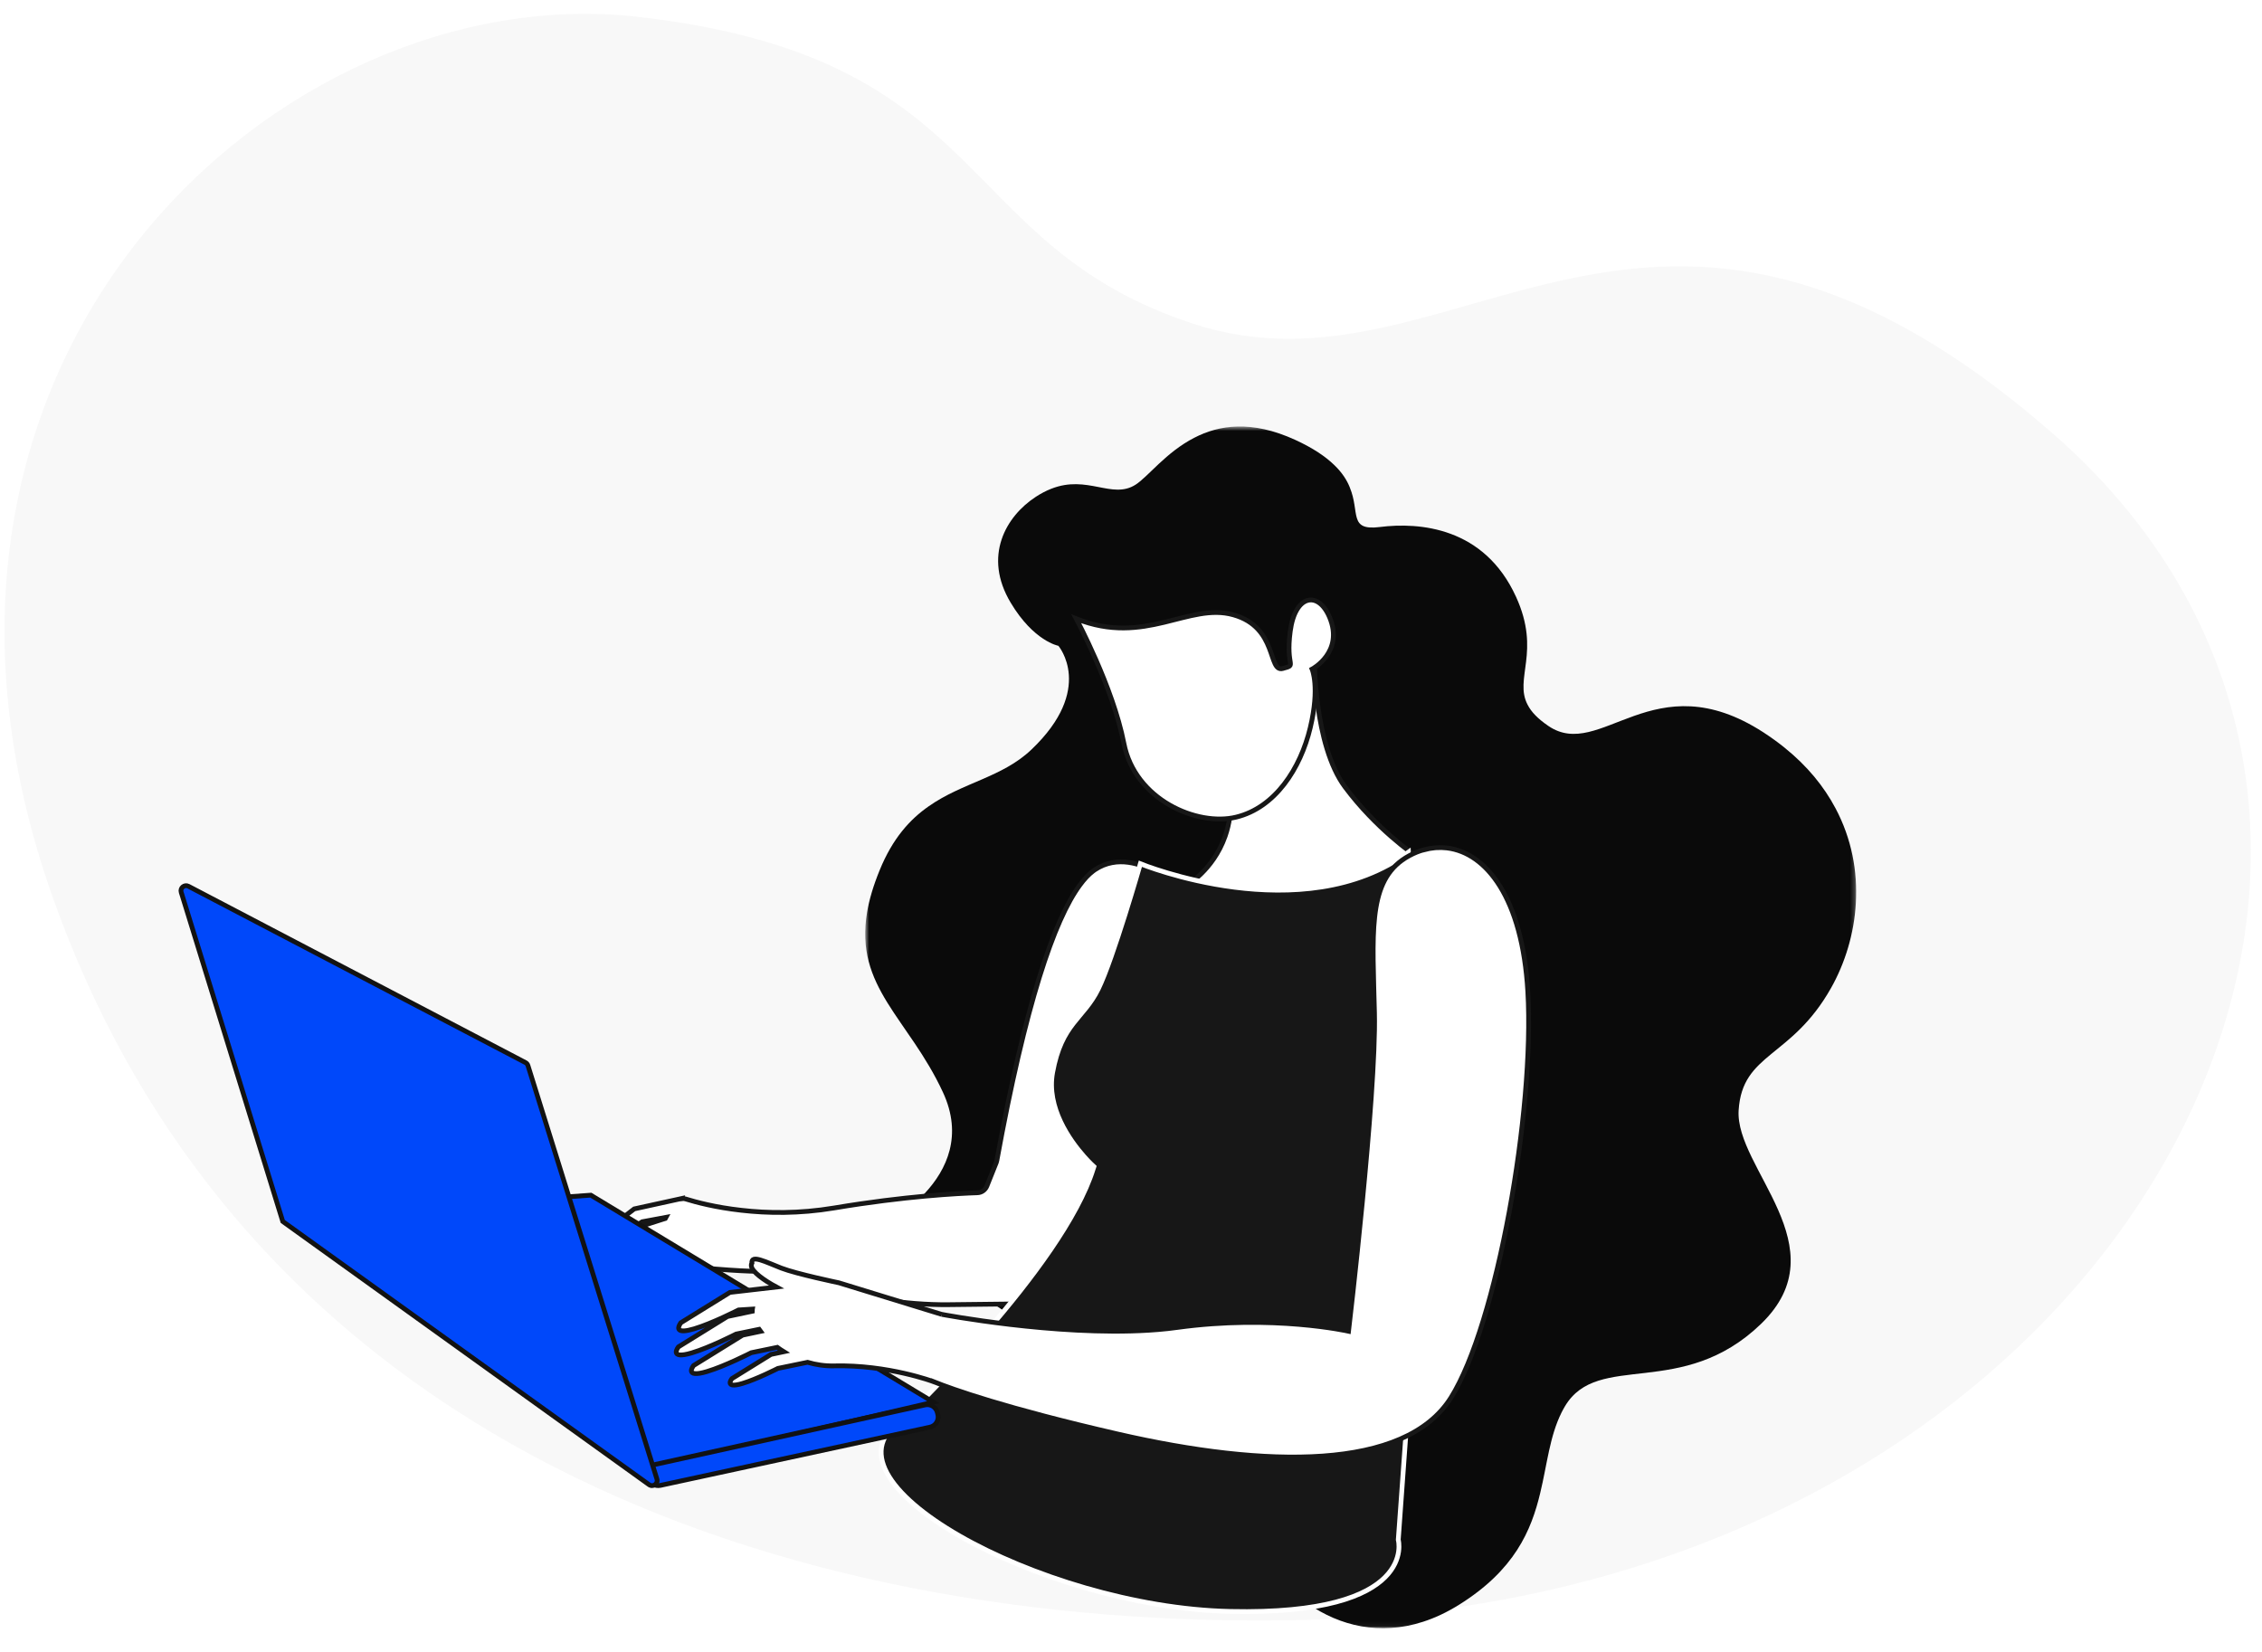 <svg xmlns="http://www.w3.org/2000/svg" xmlns:xlink="http://www.w3.org/1999/xlink" width="475" height="347" viewBox="0 0 475 347">
  <defs>
    <polygon id="img1-a" points=".682 .57 208.781 .57 208.781 252.955 .682 252.955"/>
  </defs>
  <g fill="none" fill-rule="evenodd" transform="translate(-365 -1667)">
    <rect width="1803" height="6217" fill="#FFF"/>
    <g transform="translate(359 1651)">
      <path fill="#F8F8F8" d="M225.022,84.855 C170.687,105.762 127.065,38.824 46.113,117.257 C-47.381,207.843 45.38,363.35 216.99,357.858 C326.578,354.354 436.134,308.589 470.589,192.612 C505.045,76.632 412.256,2.049 338.39,14.316 C263.731,26.712 275.079,65.593 225.022,84.855" transform="scale(-1 1) rotate(3 0 -9113.39)"/>
      <g transform="translate(44 105)">
        <g transform="translate(143)">
          <mask id="img1-b" fill="#fff">
            <use xlink:href="#img1-a"/>
          </mask>
          <path fill="#0A0A0A" d="M204.418,80.708 L204.427,80.719 C211.309,93.655 209.295,108.204 203.523,118.456 C195.161,133.324 184.875,132.026 184.098,144.171 C183.317,156.336 205.433,172.911 188.843,188.993 C172.233,205.07 154.562,194.661 147.626,206.336 C147.386,206.761 147.139,207.174 146.926,207.613 C146.917,207.62 146.915,207.64 146.915,207.64 C144.411,212.65 143.897,218.469 142.442,224.506 C140.557,232.43 137.068,240.738 125.354,248.039 C122.814,249.623 120.309,250.791 117.852,251.583 C99.624,257.515 84.292,243.117 80.258,229.388 C75.672,213.824 3.239,168.989 3.239,168.989 C3.239,168.989 25.449,158.582 17.009,140.392 C9.784,124.828 -1.597,118.345 1.083,102.564 C1.532,99.913 2.39,97.003 3.726,93.739 C6.449,87.062 10.068,83.079 14.028,80.322 C21.174,75.315 29.434,74.273 35.571,68.438 C49.003,55.667 41.249,46.626 41.249,46.626 C41.249,46.626 36.077,45.69 31.23,37.565 C25.397,27.814 30.2,19.468 36.479,15.358 C37.529,14.665 38.635,14.086 39.734,13.653 C47.358,10.63 52.527,15.943 57.458,12.79 C60.084,11.115 63.841,5.991 69.776,2.942 C74.951,0.261 81.799,-0.837 91.009,3.389 C94.77,5.117 97.344,6.888 99.146,8.628 C99.173,8.661 99.201,8.674 99.228,8.705 C100.871,10.292 101.843,11.859 102.434,13.327 C102.442,13.338 102.449,13.368 102.456,13.397 C104.622,18.636 102.129,22.502 108.744,21.68 C117.122,20.633 130.674,21.721 137.345,36.319 C139.999,42.116 139.886,46.423 139.463,49.956 C139.049,53.48 138.341,56.251 139.786,59.01 L139.794,59.021 C140.534,60.474 141.88,61.914 144.145,63.458 C155.127,70.955 166.205,49.86 189.291,64.797 C190.875,65.83 192.34,66.89 193.712,67.99 L193.72,68.001 C198.53,71.87 202.023,76.189 204.418,80.708" mask="url(#img1-b)"/>
        </g>
        <path fill="#FFF" d="M259,90.529 C259,90.529 248.217,99.903 231.406,99.997 C214.605,100.102 211,97.043 211,97.043 C211,97.043 216.714,93.878 219.261,86.649 C220.152,84.129 220.653,81.113 220.387,77.548 C220.315,76.548 220.341,75.538 220.464,74.536 C221.986,61.725 237.992,49 237.992,49 C237.992,49 237.871,67.411 244.424,76.249 C250.986,85.077 259,90.529 259,90.529"/>
        <path stroke="#171717" d="M259,90.529 C259,90.529 248.217,99.903 231.406,99.997 C214.605,100.102 211,97.043 211,97.043 C211,97.043 216.714,93.878 219.261,86.649 C220.152,84.129 220.653,81.113 220.387,77.548 C220.315,76.548 220.341,75.538 220.464,74.536 C221.986,61.725 237.992,49 237.992,49 C237.992,49 237.871,67.411 244.424,76.249 C250.986,85.077 259,90.529 259,90.529 Z"/>
        <path fill="#FFF" d="M205.266,95.807 C205.251,95.006 204.823,94.26 204.124,93.876 C201.87,92.636 196.657,90.468 191.901,93.669 C191.776,93.755 191.652,93.838 191.523,93.943 C190.638,94.611 189.723,95.568 188.807,96.81 C183.319,104.196 177.296,122.037 171.34,154.685 C171.316,154.829 171.28,154.981 171.228,155.113 L169.235,160.092 C168.899,160.915 168.131,161.469 167.234,161.494 C163.371,161.619 152.101,162.176 137.149,164.69 C129.776,165.924 123.101,165.796 117.719,165.179 C117.7,165.178 117.68,165.175 117.68,165.175 C112.258,164.574 108.161,163.476 105.995,162.804 C105.669,162.704 105.346,162.705 105.03,162.75 L105.041,162.724 L95.183,164.886 L87.772,170.592 C87.772,170.592 86.328,172.868 90.017,171.351 C92.833,170.193 96.862,167.582 96.862,167.582 L101.845,166.654 L101.716,166.891 L94.264,169.269 L86.299,175.402 C86.299,175.402 84.748,177.845 88.713,176.215 C91.737,174.973 96.068,172.165 96.068,172.165 L100.053,170.913 C100.073,171.045 100.133,171.168 100.177,171.296 L97.213,172.241 L89.249,178.374 C89.249,178.374 87.697,180.817 91.662,179.187 C94.687,177.945 99.017,175.139 99.017,175.139 L102.633,174.003 C102.897,174.251 103.165,174.505 103.451,174.774 L102.457,175.092 L96.108,179.98 C96.108,179.98 94.871,181.928 98.031,180.629 C100.444,179.637 103.896,177.4 103.896,177.4 L105.661,176.846 C115.173,177.948 121.895,178.089 122.279,177.948 C122.706,177.776 142.617,185.205 161.181,184.996 C169.126,184.904 175.64,184.828 178.072,184.808 C178.715,184.797 179.329,184.509 179.739,184.015 L205.458,153.788 C205.809,153.378 206.012,152.841 206,152.304 L205.266,95.807 Z"/>
        <path stroke="#171717" d="M205.266,95.807 C205.251,95.006 204.823,94.26 204.124,93.876 C201.87,92.636 196.657,90.468 191.901,93.669 C191.776,93.755 191.652,93.838 191.523,93.943 C190.638,94.611 189.723,95.568 188.807,96.81 C183.319,104.196 177.296,122.037 171.34,154.685 C171.316,154.829 171.28,154.981 171.228,155.113 L169.235,160.092 C168.899,160.915 168.131,161.469 167.234,161.494 C163.371,161.619 152.101,162.176 137.149,164.69 C129.776,165.924 123.101,165.796 117.719,165.179 C117.7,165.178 117.68,165.175 117.68,165.175 C112.258,164.574 108.161,163.476 105.995,162.804 C105.669,162.704 105.346,162.705 105.03,162.75 L105.041,162.724 L95.183,164.886 L87.772,170.592 C87.772,170.592 86.328,172.868 90.017,171.351 C92.833,170.193 96.862,167.582 96.862,167.582 L101.845,166.654 L101.716,166.891 L94.264,169.269 L86.299,175.402 C86.299,175.402 84.748,177.845 88.713,176.215 C91.737,174.973 96.068,172.165 96.068,172.165 L100.053,170.913 C100.073,171.045 100.133,171.168 100.177,171.296 L97.213,172.241 L89.249,178.374 C89.249,178.374 87.697,180.817 91.662,179.187 C94.687,177.945 99.017,175.139 99.017,175.139 L102.633,174.003 C102.897,174.251 103.165,174.505 103.451,174.774 L102.457,175.092 L96.108,179.98 C96.108,179.98 94.871,181.928 98.031,180.629 C100.444,179.637 103.896,177.4 103.896,177.4 L105.661,176.846 C115.173,177.948 121.895,178.089 122.279,177.948 C122.706,177.776 142.617,185.205 161.181,184.996 C169.126,184.904 175.64,184.828 178.072,184.808 C178.715,184.797 179.329,184.509 179.739,184.015 L205.458,153.788 C205.809,153.378 206.012,152.841 206,152.304 L205.266,95.807 Z"/>
        <g transform="translate(147 89)">
          <path fill="#171717" d="M4.9,119.869 C4.9,119.869 38.079,88.273 44.58,67.435 C44.632,67.304 44.676,67.161 44.72,67.021 C44.72,67.021 43.825,66.224 42.609,64.855 C39.636,61.494 34.699,54.624 36.038,47.241 C37.935,36.833 42.487,36.072 45.628,29.688 C48.77,23.284 54.469,3.398 54.469,3.398 C54.469,3.398 88.463,17.369 110.747,0.975 L110.777,2.299 L112.841,86.982 L108.624,145.373 C108.624,145.373 113.043,161.306 73.268,160.421 C33.492,159.535 -15.739,132.428 4.9,119.869"/>
          <path stroke="#FFF" d="M4.9,119.869 C4.9,119.869 38.079,88.273 44.58,67.435 C44.632,67.304 44.676,67.161 44.72,67.021 C44.72,67.021 43.825,66.224 42.609,64.855 C39.636,61.494 34.699,54.624 36.038,47.241 C37.935,36.833 42.487,36.072 45.628,29.688 C48.77,23.284 54.469,3.398 54.469,3.398 C54.469,3.398 88.463,17.369 110.747,0.975 L110.777,2.299 L112.841,86.982 L108.624,145.373 C108.624,145.373 113.043,161.306 73.268,160.421 C33.492,159.535 -15.739,132.428 4.9,119.869"/>
        </g>
        <path fill="#451170" d="M241.597,8.556 C241.537,8.514 241.469,8.479 241.403,8.444 L241.538,8.501 C241.557,8.524 241.577,8.534 241.597,8.556"/>
        <polygon fill="#0048FA" points="158 205.471 86.067 162 23 166.49 99.621 219"/>
        <polygon stroke="#121212" points="158 205.471 86.067 162 23 166.49 99.621 219"/>
        <path fill="#0048FA" d="M100.676,222.951 L157.287,210.72 C158.477,210.461 159.224,209.27 158.94,208.078 L158.845,207.673 C158.57,206.517 157.426,205.796 156.27,206.051 L99.705,218.524 C98.463,218.797 97.72,220.082 98.099,221.303 L98.15,221.469 C98.484,222.545 99.58,223.187 100.676,222.951"/>
        <path stroke="#121212" d="M100.676,222.951 L157.287,210.72 C158.477,210.461 159.224,209.27 158.94,208.078 L158.845,207.673 C158.57,206.517 157.426,205.796 156.27,206.051 L99.705,218.524 C98.463,218.797 97.72,220.082 98.099,221.303 L98.15,221.469 C98.484,222.545 99.58,223.187 100.676,222.951 Z"/>
        <path fill="#0048FA" d="M72.863,134.779 L74.032,138.519 L99.947,221.612 C100.262,222.608 99.101,223.411 98.261,222.771 L21.377,167.521 L0.245,99.009 L0.055,98.406 C-0.241,97.499 0.719,96.684 1.567,97.122 L72.335,134.149 C72.584,134.283 72.777,134.497 72.863,134.779"/>
        <path stroke="#121212" d="M72.863,134.779 L74.032,138.519 L99.947,221.612 C100.262,222.608 99.101,223.411 98.261,222.771 L21.377,167.521 L0.245,99.009 L0.055,98.406 C-0.241,97.499 0.719,96.684 1.567,97.122 L72.335,134.149 C72.584,134.283 72.777,134.497 72.863,134.779 Z"/>
        <path fill="#FFF" d="M188,40.944 C188,40.944 195.7,55.257 198.01,67.113 C200.32,78.967 213.381,84.597 221.579,82.607 C229.777,80.618 235.088,72.402 237.141,63.846 C239.195,55.29 237.523,51.523 237.523,51.523 C237.523,51.523 244.266,47.964 241.202,40.638 C238.856,35.032 233.972,35.832 232.945,43.546 C231.917,51.262 234.51,50.536 231.366,51.393 C228.221,52.25 230.371,42.756 221.002,40.12 C211.632,37.484 202.455,46.718 188,40.944"/>
        <path stroke="#171717" d="M188,40.944 C188,40.944 195.7,55.257 198.01,67.113 C200.32,78.967 213.381,84.597 221.579,82.607 C229.777,80.618 235.088,72.402 237.141,63.846 C239.195,55.29 237.523,51.523 237.523,51.523 C237.523,51.523 244.266,47.964 241.202,40.638 C238.856,35.032 233.972,35.832 232.945,43.546 C231.917,51.262 234.51,50.536 231.366,51.393 C228.221,52.25 230.371,42.756 221.002,40.12 C211.632,37.484 202.455,46.718 188,40.944 Z"/>
        <path fill="#FFF" d="M282.83,119.268 C281.679,99.51 274.072,90.101 265.917,89.093 C265.893,89.09 265.869,89.086 265.847,89.083 C265.072,88.992 264.294,88.976 263.516,89.034 C263.431,89.041 263.347,89.05 263.264,89.058 C262.961,89.087 262.659,89.127 262.36,89.178 C262.272,89.192 262.185,89.205 262.098,89.222 C261.723,89.293 261.348,89.376 260.976,89.48 L260.967,89.471 C259.952,89.747 258.943,90.159 257.961,90.692 C257.402,90.993 256.886,91.317 256.405,91.665 C249.209,96.867 250.258,107.46 250.631,123.754 C251.031,141.111 245.199,190.47 245.185,190.579 C245.091,190.558 229.39,187.005 209.157,189.789 C207.89,189.965 206.587,190.106 205.26,190.219 L205.258,190.219 C204.6,190.275 203.938,190.323 203.269,190.364 C203.254,190.366 203.237,190.367 203.221,190.367 C183.634,191.584 159.722,187.026 159.722,187.026 L159.715,187.056 L159.718,187.023 L138.73,180.576 C138.59,180.516 138.416,180.459 138.196,180.411 C138.196,180.411 129.28,178.558 126.054,177.309 C122.864,176.074 119.663,174.367 119.896,176.276 C119.793,176.421 119.748,176.629 119.789,176.932 C119.943,178.063 122.319,179.826 125.045,181.293 L117.185,182.199 L115.275,182.419 L104.969,188.795 C104.969,188.795 104.898,188.893 104.814,189.033 C104.809,189.041 104.803,189.051 104.798,189.06 C104.782,189.084 104.77,189.109 104.754,189.136 C104.725,189.187 104.697,189.24 104.668,189.298 C104.667,189.302 104.666,189.306 104.663,189.311 C104.322,190.022 104.228,191.119 107.771,190.066 C111.553,188.945 117.089,186.106 117.089,186.106 L120.002,185.921 C120,185.935 119.995,185.947 119.994,185.961 C119.97,186.093 119.981,186.24 119.977,186.38 L114.769,187.478 L104.468,193.858 C104.468,193.858 102.309,196.595 107.265,195.125 C111.048,194.003 116.584,191.165 116.584,191.165 L121.405,190.171 C121.506,190.316 121.595,190.458 121.706,190.603 L117.95,191.395 L107.649,197.777 C107.649,197.777 105.491,200.514 110.446,199.044 C114.228,197.92 119.766,195.083 119.766,195.083 L125.225,193.957 C125.661,194.277 126.117,194.582 126.594,194.875 L123.901,195.444 L115.69,200.532 C115.69,200.532 113.969,202.712 117.92,201.54 C120.934,200.646 125.348,198.383 125.348,198.383 L131.582,197.098 C133.332,197.609 135.194,197.898 137.126,197.85 C148.479,197.578 158.031,201.165 158.031,201.165 L158.031,201.162 C161.946,202.738 173.083,206.738 196.824,212.189 C227.818,219.304 257.046,219.887 266.69,204.526 C276.334,189.164 284.274,144.382 282.83,119.268"/>
        <path stroke="#171717" d="M282.83,119.268 C281.679,99.51 274.072,90.101 265.917,89.093 C265.893,89.09 265.869,89.086 265.847,89.083 C265.072,88.992 264.294,88.976 263.516,89.034 C263.431,89.041 263.347,89.05 263.264,89.058 C262.961,89.087 262.659,89.127 262.36,89.178 C262.272,89.192 262.185,89.205 262.098,89.222 C261.723,89.293 261.348,89.376 260.976,89.48 L260.967,89.471 C259.952,89.747 258.943,90.159 257.961,90.692 C257.402,90.993 256.886,91.317 256.405,91.665 C249.209,96.867 250.258,107.46 250.631,123.754 C251.031,141.111 245.199,190.47 245.185,190.579 C245.091,190.558 229.39,187.005 209.157,189.789 C207.89,189.965 206.587,190.106 205.26,190.219 L205.258,190.219 C204.6,190.275 203.938,190.323 203.269,190.364 C203.254,190.366 203.237,190.367 203.221,190.367 C183.634,191.584 159.722,187.026 159.722,187.026 L159.715,187.056 L159.718,187.023 L138.73,180.576 C138.59,180.516 138.416,180.459 138.196,180.411 C138.196,180.411 129.28,178.558 126.054,177.309 C122.864,176.074 119.663,174.367 119.896,176.276 C119.793,176.421 119.748,176.629 119.789,176.932 C119.943,178.063 122.319,179.826 125.045,181.293 L117.185,182.199 L115.275,182.419 L104.969,188.795 C104.969,188.795 104.898,188.893 104.814,189.033 C104.809,189.041 104.803,189.051 104.798,189.06 C104.782,189.084 104.77,189.109 104.754,189.136 C104.725,189.187 104.697,189.24 104.668,189.298 C104.667,189.302 104.666,189.306 104.663,189.311 C104.322,190.022 104.228,191.119 107.771,190.066 C111.553,188.945 117.089,186.106 117.089,186.106 L120.002,185.921 C120,185.935 119.995,185.947 119.994,185.961 C119.97,186.093 119.981,186.24 119.977,186.38 L114.769,187.478 L104.468,193.858 C104.468,193.858 102.309,196.595 107.265,195.125 C111.048,194.003 116.584,191.165 116.584,191.165 L121.405,190.171 C121.506,190.316 121.595,190.458 121.706,190.603 L117.95,191.395 L107.649,197.777 C107.649,197.777 105.491,200.514 110.446,199.044 C114.228,197.92 119.766,195.083 119.766,195.083 L125.225,193.957 C125.661,194.277 126.117,194.582 126.594,194.875 L123.901,195.444 L115.69,200.532 C115.69,200.532 113.969,202.712 117.92,201.54 C120.934,200.646 125.348,198.383 125.348,198.383 L131.582,197.098 C133.332,197.609 135.194,197.898 137.126,197.85 C148.479,197.578 158.031,201.165 158.031,201.165 L158.031,201.162 C161.946,202.738 173.083,206.738 196.824,212.189 C227.818,219.304 257.046,219.887 266.69,204.526 C276.334,189.164 284.274,144.382 282.83,119.268 Z"/>
      </g>
    </g>
  </g>
</svg>
